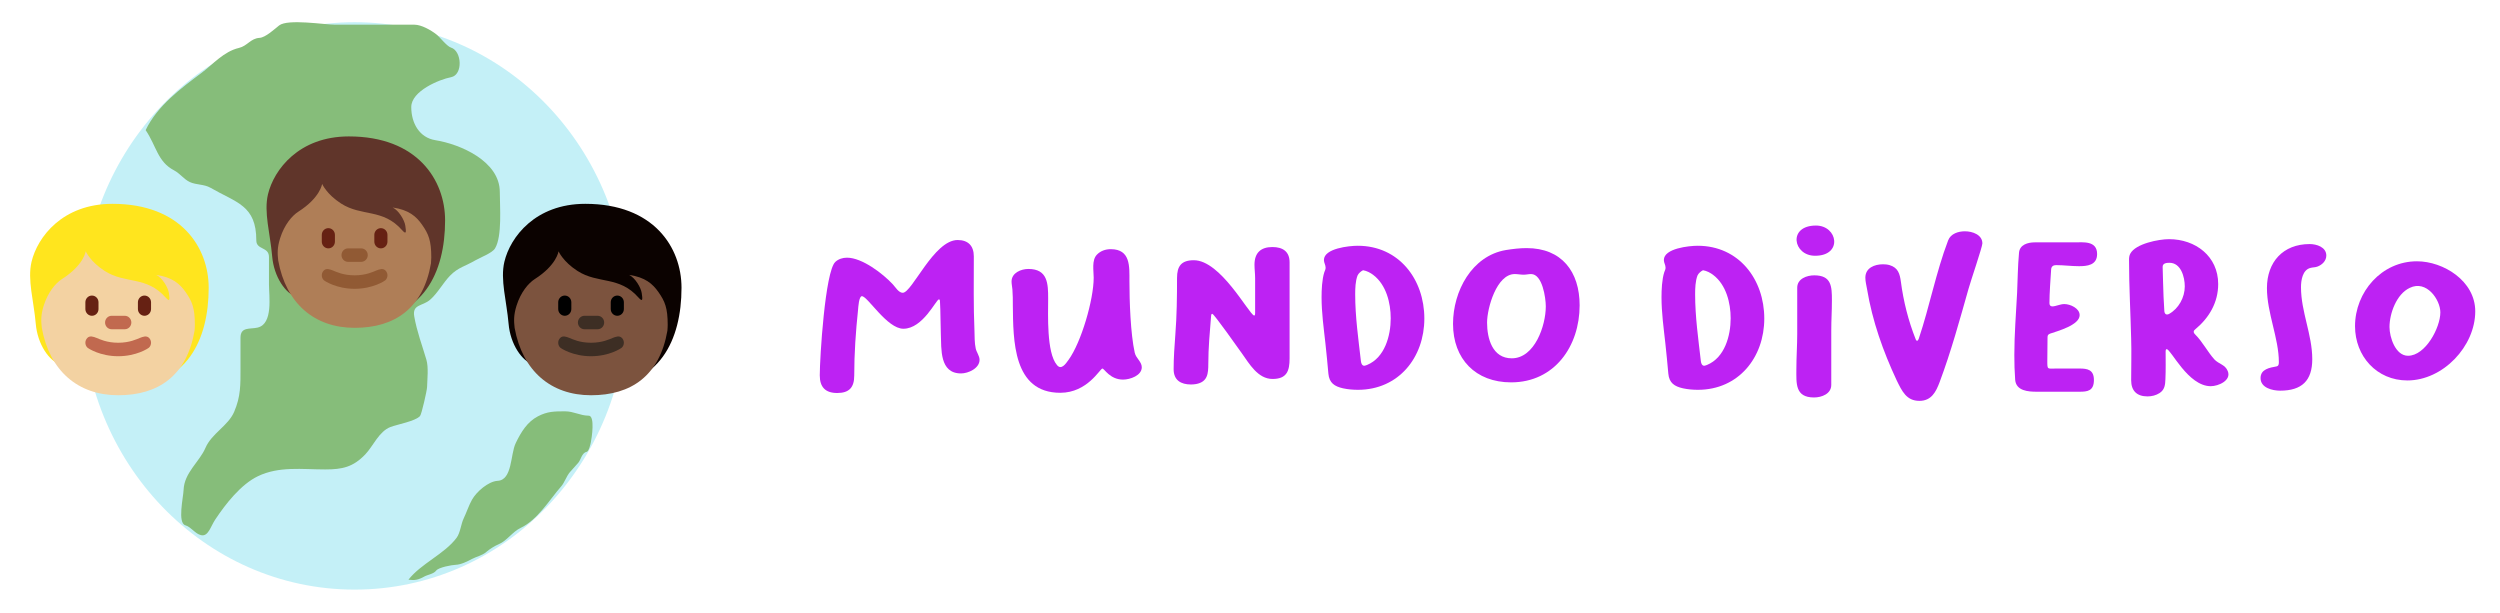 <svg width="404" height="99" viewBox="0 0 404 99" fill="none" xmlns="http://www.w3.org/2000/svg">
<g filter="url(#filter0_d)">
<ellipse cx="57.307" cy="46" rx="44.004" ry="45.846" fill="#C4F0F7"/>
<path d="M23.537 17.591C25.283 20.17 25.448 22.699 28.135 24.098C29.081 24.591 29.711 25.538 30.69 25.991C31.705 26.461 32.988 26.316 34.012 26.908C38.202 29.334 41.421 29.722 41.421 35.426C41.421 36.962 43.465 36.425 43.465 38.088V42.495C43.465 44.418 44.173 48.914 41.62 49.505C40.39 49.79 38.866 49.341 38.866 51.132V55.923C38.866 58.788 38.911 60.61 37.844 63.11C36.878 65.377 34.194 66.609 33.189 68.967C32.245 71.178 29.771 72.948 29.668 75.74C29.624 76.939 28.658 81.063 29.952 81.448C30.889 81.727 31.531 82.826 32.479 83.045C33.659 83.319 34.012 81.685 34.778 80.531C36.468 77.988 38.928 74.843 41.677 73.522C45.1 71.875 48.835 72.427 52.55 72.427C55.322 72.427 57.056 72.05 59.022 70.002C60.304 68.667 61.239 66.274 63.11 65.565C64.209 65.149 67.153 64.623 67.879 63.791C68.133 63.5 68.999 59.679 69.015 59.117C69.052 57.806 69.272 55.935 68.901 54.681C68.199 52.302 67.367 50.131 66.943 47.701C66.594 45.704 68.278 46.069 69.498 45.009C70.734 43.936 71.571 42.316 72.706 41.135C74.025 39.761 75.305 39.536 76.793 38.65C77.594 38.174 79.536 37.474 80.001 36.698C81.174 34.743 80.768 29.947 80.768 27.588C80.768 22.608 74.362 19.861 70.349 19.218C67.793 18.809 66.46 16.49 66.46 13.865C66.46 11.266 71.019 9.396 72.876 9.044C74.866 8.667 74.63 4.775 72.876 4.252C72.225 4.059 71.096 2.573 70.52 2.123C69.619 1.419 68.09 0.555 66.971 0.555H54.168C52.441 0.555 46.513 -0.421 45.112 0.674C44.36 1.261 42.917 2.628 41.932 2.685C40.5 2.768 39.96 3.999 38.611 4.311C36.167 4.877 34.39 6.977 32.621 8.304C29.275 10.814 25.444 13.617 23.537 17.591Z" fill="#86BD7A"/>
<path d="M66.005 90.246C68.019 87.654 71.831 86.091 73.778 83.484C74.397 82.655 74.481 81.278 74.926 80.351C75.396 79.372 75.748 78.26 76.273 77.322C77.002 76.021 78.917 74.35 80.416 74.267C82.814 74.136 82.465 69.997 83.336 68.183C84.212 66.358 85.216 64.734 86.929 63.842C88.454 63.047 89.566 63.035 91.309 63.035C92.73 63.035 93.766 63.737 95.127 63.737C96.189 63.737 95.62 67.391 95.476 68.067C95.404 68.407 95.168 69.514 94.79 69.587C94.014 69.739 93.863 70.891 93.442 71.355C92.975 71.871 92.56 72.318 92.095 72.863C91.532 73.523 91.235 74.535 90.697 75.151C88.76 77.372 86.884 80.57 84.134 81.872C82.824 82.493 81.903 83.964 80.591 84.511C79.969 84.77 79.118 85.296 78.619 85.733C77.894 86.37 77.079 86.458 76.248 86.903C75.501 87.304 74.506 87.805 73.628 87.839C72.975 87.864 70.862 88.259 70.484 88.775C70.082 89.323 69.089 89.429 68.512 89.763C67.207 90.519 66.517 90.246 66.005 90.246Z" fill="#86BD7A"/>
</g>
<g filter="url(#filter1_d)">
<path d="M18.168 32.079C10.098 32.079 6.047 37.457 5.1 41.435C4.407 44.346 5.458 47.746 5.779 51.465C6.062 54.766 7.936 57.537 9.857 58.098C12.619 61.676 15.556 61.522 20.487 61.522C30.116 61.522 33.723 54.134 33.723 45.641C33.722 39.148 29.263 32.079 18.168 32.079Z" fill="#FFE51E"/>
</g>
<g filter="url(#filter2_d)">
<path d="M29.99 46.334C29.058 45.01 27.865 43.944 25.25 43.566C26.231 44.027 27.17 45.621 27.293 46.502C27.416 47.383 27.538 48.096 26.762 47.216C23.652 43.687 20.265 45.076 16.91 42.922C14.566 41.416 13.851 39.75 13.851 39.75C13.851 39.75 13.566 41.973 10.011 44.239C8.98 44.895 7.751 46.357 7.069 48.516C6.578 50.068 6.633 51.03 6.754 52.122C8.008 59.083 12.615 63.013 19.102 63.013C25.583 63.013 30.184 59.867 31.442 52.584C31.466 52.27 31.49 51.957 31.49 51.637C31.49 48.913 31.052 47.844 29.99 46.334Z" fill="#F3D2A2"/>
</g>
<path d="M24.098 54.617C23.687 54.195 23.111 54.408 22.608 54.606C22.105 54.805 20.959 55.387 19.102 55.387C17.245 55.387 16.1 54.805 15.597 54.606C15.094 54.407 14.518 54.195 14.107 54.617C14.008 54.718 13.93 54.838 13.877 54.97C13.823 55.102 13.796 55.244 13.796 55.387C13.796 55.53 13.823 55.672 13.877 55.804C13.93 55.936 14.008 56.056 14.107 56.157C14.247 56.302 16.162 57.566 19.102 57.566C22.043 57.566 23.957 56.302 24.098 56.157C24.196 56.056 24.274 55.936 24.328 55.804C24.381 55.672 24.409 55.53 24.409 55.387C24.409 55.244 24.381 55.102 24.328 54.97C24.274 54.838 24.196 54.718 24.098 54.617ZM20.164 53.208H18.041C17.76 53.208 17.49 53.094 17.291 52.889C17.092 52.685 16.98 52.408 16.98 52.119C16.98 51.83 17.092 51.553 17.291 51.349C17.49 51.145 17.76 51.03 18.041 51.03H20.164C20.445 51.03 20.715 51.145 20.914 51.349C21.113 51.553 21.225 51.83 21.225 52.119C21.225 52.408 21.113 52.685 20.914 52.889C20.715 53.094 20.445 53.208 20.164 53.208Z" fill="#C1694F"/>
<path d="M14.857 51.03C14.576 51.03 14.306 50.915 14.107 50.711C13.908 50.506 13.796 50.229 13.796 49.94V48.851C13.796 48.562 13.908 48.285 14.107 48.081C14.306 47.876 14.576 47.762 14.857 47.762C15.139 47.762 15.409 47.876 15.608 48.081C15.807 48.285 15.919 48.562 15.919 48.851V49.94C15.919 50.229 15.807 50.506 15.608 50.711C15.409 50.915 15.139 51.03 14.857 51.03ZM23.347 51.03C23.066 51.03 22.796 50.915 22.597 50.711C22.398 50.506 22.286 50.229 22.286 49.94V48.851C22.286 48.562 22.398 48.285 22.597 48.081C22.796 47.876 23.066 47.762 23.347 47.762C23.629 47.762 23.899 47.876 24.098 48.081C24.297 48.285 24.409 48.562 24.409 48.851V49.94C24.409 50.229 24.297 50.506 24.098 50.711C23.899 50.915 23.629 51.03 23.347 51.03Z" fill="#662113"/>
<g filter="url(#filter3_d)">
<path d="M56.372 21.186C48.302 21.186 44.252 26.564 43.305 30.541C42.612 33.453 43.663 36.853 43.983 40.572C44.267 43.873 46.141 46.644 48.062 47.205C50.824 50.782 53.76 50.629 58.692 50.629C68.321 50.629 71.928 43.241 71.928 34.747C71.927 28.254 67.467 21.186 56.372 21.186Z" fill="#60352A"/>
</g>
<g filter="url(#filter4_d)">
<path d="M68.194 35.441C67.263 34.116 66.07 33.051 63.455 32.673C64.435 33.134 65.375 34.727 65.498 35.609C65.621 36.49 65.743 37.202 64.967 36.322C61.857 32.794 58.47 34.183 55.114 32.028C52.77 30.523 52.056 28.857 52.056 28.857C52.056 28.857 51.77 31.079 48.215 33.345C47.185 34.002 45.956 35.464 45.274 37.623C44.782 39.174 44.837 40.136 44.958 41.229C46.213 48.19 50.82 52.119 57.307 52.119C63.788 52.119 68.388 48.974 69.647 41.691C69.671 41.377 69.695 41.063 69.695 40.744C69.695 38.02 69.257 36.951 68.194 35.441Z" fill="#AF7E57"/>
</g>
<path d="M62.302 43.723C61.892 43.302 61.315 43.514 60.812 43.712C60.309 43.912 59.164 44.493 57.307 44.493C55.45 44.493 54.305 43.912 53.802 43.712C53.299 43.513 52.722 43.302 52.312 43.723C52.213 43.824 52.135 43.944 52.081 44.077C52.028 44.209 52.001 44.35 52.001 44.493C52.001 44.636 52.028 44.778 52.081 44.91C52.135 45.042 52.213 45.163 52.312 45.264C52.452 45.408 54.366 46.672 57.307 46.672C60.248 46.672 62.162 45.408 62.302 45.264C62.401 45.163 62.479 45.042 62.533 44.91C62.586 44.778 62.614 44.636 62.614 44.493C62.614 44.35 62.586 44.209 62.533 44.077C62.479 43.944 62.401 43.824 62.302 43.723ZM58.368 42.315H56.246C55.964 42.315 55.694 42.2 55.495 41.996C55.296 41.791 55.185 41.514 55.185 41.225C55.185 40.937 55.296 40.659 55.495 40.455C55.694 40.251 55.964 40.136 56.246 40.136H58.368C58.65 40.136 58.92 40.251 59.119 40.455C59.318 40.659 59.429 40.937 59.429 41.225C59.429 41.514 59.318 41.791 59.119 41.996C58.92 42.2 58.65 42.315 58.368 42.315Z" fill="#915A34"/>
<path d="M53.062 40.136C52.781 40.136 52.511 40.022 52.312 39.817C52.113 39.613 52.001 39.336 52.001 39.047V37.958C52.001 37.669 52.113 37.392 52.312 37.187C52.511 36.983 52.781 36.868 53.062 36.868C53.344 36.868 53.614 36.983 53.812 37.187C54.011 37.392 54.123 37.669 54.123 37.958V39.047C54.123 39.336 54.011 39.613 53.812 39.817C53.614 40.022 53.344 40.136 53.062 40.136ZM61.552 40.136C61.271 40.136 61.001 40.022 60.802 39.817C60.603 39.613 60.491 39.336 60.491 39.047V37.958C60.491 37.669 60.603 37.392 60.802 37.187C61.001 36.983 61.271 36.868 61.552 36.868C61.834 36.868 62.103 36.983 62.302 37.187C62.502 37.392 62.613 37.669 62.613 37.958V39.047C62.613 39.336 62.502 39.613 62.302 39.817C62.103 40.022 61.834 40.136 61.552 40.136Z" fill="#662113"/>
<g filter="url(#filter5_d)">
<path d="M94.577 32.079C86.507 32.079 82.456 37.457 81.51 41.435C80.817 44.346 81.867 47.746 82.188 51.465C82.471 54.766 84.345 57.537 86.266 58.098C89.029 61.676 91.965 61.522 96.897 61.522C106.525 61.522 110.133 54.134 110.133 45.641C110.132 39.148 105.672 32.079 94.577 32.079Z" fill="#0B0200"/>
</g>
<g filter="url(#filter6_d)">
<path d="M106.399 46.334C105.467 45.01 104.275 43.944 101.66 43.566C102.64 44.027 103.579 45.621 103.703 46.502C103.826 47.383 103.948 48.096 103.172 47.216C100.061 43.687 96.675 45.076 93.319 42.922C90.975 41.416 90.261 39.75 90.261 39.75C90.261 39.75 89.975 41.973 86.42 44.239C85.39 44.895 84.161 46.357 83.478 48.516C82.987 50.068 83.042 51.03 83.163 52.122C84.418 59.083 89.025 63.013 95.512 63.013C101.993 63.013 106.593 59.867 107.852 52.584C107.875 52.27 107.9 51.957 107.9 51.637C107.9 48.913 107.461 47.844 106.399 46.334Z" fill="#7C533E"/>
</g>
<path d="M100.507 54.617C100.097 54.195 99.52 54.408 99.017 54.606C98.514 54.805 97.369 55.387 95.512 55.387C93.655 55.387 92.51 54.805 92.007 54.606C91.504 54.407 90.927 54.195 90.517 54.617C90.418 54.718 90.34 54.838 90.286 54.97C90.233 55.102 90.206 55.244 90.206 55.387C90.206 55.53 90.233 55.672 90.286 55.804C90.34 55.936 90.418 56.056 90.517 56.157C90.657 56.302 92.571 57.566 95.512 57.566C98.453 57.566 100.367 56.302 100.507 56.157C100.606 56.056 100.684 55.936 100.738 55.804C100.791 55.672 100.818 55.53 100.818 55.387C100.818 55.244 100.791 55.102 100.738 54.97C100.684 54.838 100.606 54.718 100.507 54.617ZM96.573 53.208H94.451C94.169 53.208 93.899 53.094 93.7 52.889C93.501 52.685 93.389 52.408 93.389 52.119C93.389 51.83 93.501 51.553 93.7 51.349C93.899 51.145 94.169 51.03 94.451 51.03H96.573C96.855 51.03 97.125 51.145 97.324 51.349C97.523 51.553 97.635 51.83 97.635 52.119C97.635 52.408 97.523 52.685 97.324 52.889C97.125 53.094 96.855 53.208 96.573 53.208Z" fill="#3D2E24"/>
<path d="M91.267 51.03C90.985 51.03 90.715 50.915 90.516 50.711C90.317 50.506 90.206 50.229 90.206 49.94V48.851C90.206 48.562 90.317 48.285 90.516 48.081C90.715 47.876 90.985 47.762 91.267 47.762C91.548 47.762 91.818 47.876 92.017 48.081C92.216 48.285 92.328 48.562 92.328 48.851V49.94C92.328 50.229 92.216 50.506 92.017 50.711C91.818 50.915 91.548 51.03 91.267 51.03ZM99.757 51.03C99.475 51.03 99.205 50.915 99.006 50.711C98.807 50.506 98.695 50.229 98.695 49.94V48.851C98.695 48.562 98.807 48.285 99.006 48.081C99.205 47.876 99.475 47.762 99.757 47.762C100.038 47.762 100.308 47.876 100.507 48.081C100.706 48.285 100.818 48.562 100.818 48.851V49.94C100.818 50.229 100.706 50.506 100.507 50.711C100.308 50.915 100.038 51.03 99.757 51.03Z" fill="black"/>
<g filter="url(#filter7_d)">
<path d="M154.756 34.787C150.905 34.787 147.397 43.314 145.884 43.314C145.231 43.314 144.715 42.42 144.303 41.973C142.687 40.22 139.317 37.641 136.876 37.641C136.188 37.641 135.5 37.847 134.985 38.328C133.334 39.876 132.475 53.836 132.475 56.655C132.475 58.546 133.369 59.509 135.294 59.509C137.254 59.509 138.045 58.581 138.045 56.69C138.045 53.114 138.286 49.606 138.664 46.031C138.698 45.652 138.801 43.864 139.283 43.864C140.211 43.864 143.34 49.125 145.988 49.125C149.151 49.125 151.283 44.38 151.73 44.38C151.902 44.38 151.902 44.655 151.902 44.758C152.005 46.478 151.97 48.231 152.039 49.95C152.142 52.392 151.799 56.346 155.306 56.346C156.475 56.346 158.297 55.521 158.297 54.145C158.297 53.526 157.816 52.942 157.678 52.323C157.472 51.395 157.506 50.397 157.472 49.435C157.3 45.446 157.369 41.423 157.369 37.434C157.369 35.75 156.475 34.787 154.756 34.787Z" fill="#BD22F3"/>
<path d="M178.149 55.555C178.459 55.555 179.353 57.343 181.485 57.343C182.619 57.343 184.511 56.69 184.511 55.349C184.511 54.455 183.582 53.905 183.376 53.011C182.688 49.916 182.516 44.621 182.516 41.423C182.516 39.085 182.723 36.265 179.49 36.265C178.665 36.265 177.84 36.541 177.255 37.159C176.396 38.053 176.74 39.738 176.74 40.873C176.74 44.449 174.711 51.36 172.682 54.145C172.201 54.833 171.479 55.864 170.791 54.971C169.106 52.976 169.382 46.821 169.382 44.243C169.382 41.836 169.313 39.463 166.184 39.463C165.015 39.463 163.467 40.082 163.467 41.492C163.467 41.904 163.571 42.351 163.605 42.764C163.674 43.624 163.674 44.483 163.674 45.343C163.742 50.947 163.674 59.475 171.341 59.475C175.743 59.475 177.771 55.555 178.149 55.555Z" fill="#BD22F3"/>
<path d="M208.398 53.939V38.397C208.398 36.644 207.298 35.922 205.613 35.922C203.722 35.922 202.725 36.884 202.725 38.776C202.725 39.498 202.828 40.22 202.828 40.942V46.615C202.828 46.718 202.828 46.993 202.656 46.993C201.762 46.684 197.257 38.053 192.925 38.053C190.896 38.053 190.209 39.016 190.209 40.907C190.209 43.968 190.174 47.028 189.934 50.088C189.796 51.945 189.659 53.801 189.659 55.658C189.659 57.446 190.828 58.134 192.478 58.134C192.753 58.134 193.028 58.099 193.269 58.065C195.16 57.721 195.263 56.38 195.263 54.764C195.263 52.22 195.504 49.641 195.71 47.096C195.71 46.993 195.71 46.718 195.916 46.718C196.26 46.821 200.146 52.357 200.696 53.114C201.899 54.798 203.275 57.24 205.647 57.24C207.951 57.24 208.398 55.933 208.398 53.939Z" fill="#BD22F3"/>
<path d="M213.945 38.019C213.945 38.466 214.22 38.81 214.22 39.257C214.22 39.532 214.116 39.704 214.013 39.979C213.635 41.148 213.566 42.833 213.566 44.036C213.566 46.546 213.91 48.988 214.185 51.463C214.357 53.114 214.529 54.73 214.667 56.38C214.804 57.893 215.664 58.443 217.039 58.753C217.83 58.925 218.655 58.993 219.446 58.993C226.013 58.993 230.174 53.767 230.174 47.475C230.174 41.114 226.048 35.715 219.412 35.715C218.036 35.715 213.945 36.128 213.945 38.019ZM220.478 55.108C220.099 55.108 219.962 54.695 219.927 54.386C219.515 50.776 218.999 47.2 218.999 43.555C218.999 42.627 219.033 41.423 219.377 40.529C219.515 40.185 219.962 39.807 220.271 39.669C220.89 39.773 221.475 40.082 221.956 40.46C224.019 42.042 224.741 44.965 224.741 47.44C224.741 50.26 223.778 53.801 220.925 54.971C220.856 55.005 220.546 55.108 220.478 55.108Z" fill="#BD22F3"/>
<path d="M244.196 57.79C251.211 57.79 255.268 51.945 255.268 45.343C255.268 39.91 252.38 36.093 246.706 36.093C245.572 36.093 244.471 36.231 243.371 36.403C237.835 37.331 234.809 43.074 234.809 48.334C234.809 54.008 238.454 57.79 244.196 57.79ZM244.781 40.288C245.262 40.288 245.744 40.392 246.225 40.392C246.637 40.392 247.016 40.288 247.428 40.288C249.251 40.288 249.801 44.139 249.801 45.515C249.801 48.609 248.013 53.904 244.299 53.904C241.17 53.904 240.311 50.707 240.311 48.128C240.311 45.79 241.858 40.288 244.781 40.288Z" fill="#BD22F3"/>
<path d="M268.879 38.019C268.879 38.466 269.154 38.81 269.154 39.257C269.154 39.532 269.051 39.704 268.947 39.979C268.569 41.148 268.5 42.833 268.5 44.036C268.5 46.546 268.844 48.988 269.119 51.463C269.291 53.114 269.463 54.73 269.601 56.38C269.738 57.893 270.598 58.443 271.973 58.753C272.764 58.925 273.589 58.993 274.38 58.993C280.948 58.993 285.108 53.767 285.108 47.475C285.108 41.114 280.982 35.715 274.346 35.715C272.97 35.715 268.879 36.128 268.879 38.019ZM275.412 55.108C275.034 55.108 274.896 54.695 274.862 54.386C274.449 50.776 273.933 47.2 273.933 43.555C273.933 42.627 273.968 41.423 274.311 40.529C274.449 40.185 274.896 39.807 275.205 39.669C275.824 39.773 276.409 40.082 276.89 40.46C278.953 42.042 279.675 44.965 279.675 47.44C279.675 50.26 278.713 53.801 275.859 54.971C275.79 55.005 275.48 55.108 275.412 55.108Z" fill="#BD22F3"/>
<path d="M290.294 55.624C290.294 57.928 290.053 60.231 293.148 60.231C294.385 60.231 295.933 59.647 295.933 58.203V49.503C295.933 47.44 296.036 46.581 296.036 44.518C296.036 42.283 295.967 40.495 293.182 40.495C291.978 40.495 290.431 41.045 290.431 42.489V49.95C290.431 51.842 290.294 53.733 290.294 55.624ZM293.457 32.449C288.884 32.449 289.743 37.331 293.319 37.331C297.824 37.331 296.999 32.449 293.457 32.449Z" fill="#BD22F3"/>
<path d="M309.556 50.776C308.386 47.819 307.596 44.69 307.183 41.526C307.011 40.254 306.736 39.257 305.361 38.844C305.017 38.741 304.639 38.707 304.295 38.707C302.919 38.707 301.441 39.291 301.441 40.873C301.441 41.492 301.613 42.111 301.716 42.73C302.576 47.887 304.295 52.736 306.495 57.446C307.355 59.2 308.077 60.781 310.174 60.781C312.134 60.781 312.856 59.303 313.441 57.756C315.298 52.804 316.673 47.75 318.117 42.661C318.427 41.526 320.352 35.887 320.352 35.337C320.352 33.927 318.736 33.377 317.533 33.377C316.467 33.377 315.229 33.755 314.816 34.856C312.856 40.013 311.825 45.515 310.071 50.741C309.934 51.154 309.693 51.188 309.556 50.776Z" fill="#BD22F3"/>
<path d="M329.127 59.303H336.072C337.345 59.303 338.376 59.165 338.376 57.412C338.376 55.727 337.31 55.555 336.072 55.555H332.29C330.846 55.555 330.846 55.796 330.846 54.352C330.846 53.079 330.88 51.842 330.88 50.569C330.88 50.191 330.949 50.053 331.293 49.916C332.497 49.503 336.072 48.541 336.072 46.925C336.072 45.824 334.56 45.137 333.597 45.137C332.909 45.137 332.221 45.515 331.637 45.515C331.327 45.515 331.19 45.274 331.19 44.999C331.19 43.349 331.362 41.217 331.465 39.532C331.499 39.051 331.809 38.844 332.256 38.844C333.494 38.844 334.731 39.016 335.969 39.016C337.242 39.016 338.892 38.879 338.892 37.056C338.892 34.856 336.623 35.165 335.247 35.165C332.462 35.165 331.018 35.165 328.817 35.165C327.683 35.165 326.376 35.543 326.273 36.85C326.067 39.119 326.067 41.045 325.964 43.314C325.792 46.65 325.517 50.019 325.517 53.354C325.517 54.73 325.551 56.071 325.654 57.412C325.826 59.165 327.751 59.303 329.127 59.303Z" fill="#BD22F3"/>
<path d="M354.505 49.606C354.505 49.435 354.642 49.297 354.78 49.194C357.015 47.337 358.459 44.861 358.459 41.904C358.459 37.4 354.78 34.649 350.516 34.649C348.866 34.649 345.118 35.371 344.258 36.987C344.086 37.297 344.052 37.641 344.052 37.985C344.052 42.42 344.292 46.34 344.396 50.776C344.464 52.77 344.396 55.555 344.396 57.446C344.396 59.165 345.324 60.059 347.043 60.059C347.731 60.059 348.419 59.887 349.003 59.509C349.828 58.959 349.897 58.168 349.931 57.274C350 55.796 349.966 54.283 349.966 52.804C349.966 52.701 349.966 52.426 350.138 52.426C350.825 52.426 353.576 58.409 357.255 58.409C358.493 58.409 360.625 57.48 360.006 55.968C359.593 54.902 358.528 54.833 357.84 54.077C356.705 52.804 355.949 51.257 354.745 50.053C354.642 49.95 354.505 49.813 354.505 49.606ZM353.06 42.283C353.06 44.071 352.063 45.893 350.482 46.753C350.378 46.787 350.31 46.821 350.207 46.821C349.897 46.821 349.794 46.581 349.76 46.306C349.656 44.758 349.588 43.177 349.553 41.629L349.484 39.119C349.484 38.535 350.103 38.466 350.585 38.466C352.442 38.466 353.06 40.77 353.06 42.283Z" fill="#BD22F3"/>
<path d="M366.338 42.558C366.338 46.581 368.264 50.672 368.264 54.523C368.264 54.833 368.23 55.142 367.886 55.211C366.82 55.417 365.307 55.624 365.307 57.102C365.307 58.684 367.232 59.131 368.47 59.131C371.977 59.131 373.662 57.515 373.662 54.042C373.662 50.088 371.84 46.374 371.84 42.42C371.84 41.32 372.081 39.601 373.387 39.291C373.765 39.188 374.109 39.222 374.487 39.085C375.244 38.81 375.932 38.157 375.932 37.297C375.932 35.922 374.35 35.44 373.25 35.44C368.917 35.44 366.338 38.363 366.338 42.558Z" fill="#BD22F3"/>
<path d="M390.579 38.225C384.871 38.225 380.573 43.177 380.573 48.712C380.573 53.561 384.08 57.48 389.031 57.48C394.774 57.48 400 51.979 400 46.306C400 41.389 394.842 38.225 390.579 38.225ZM389.135 53.492C387.106 53.492 386.143 50.501 386.143 48.85C386.143 46.65 387.278 43.52 389.41 42.523C392.126 41.182 394.361 44.449 394.361 46.478C394.361 48.953 391.954 53.492 389.135 53.492Z" fill="#BD22F3"/>
</g>
<defs>
<filter id="filter0_d" x="9.869" y="0.154" width="94.877" height="98.561" filterUnits="userSpaceOnUse" color-interpolation-filters="sRGB">
<feFlood flood-opacity="0" result="BackgroundImageFix"/>
<feColorMatrix in="SourceAlpha" type="matrix" values="0 0 0 0 0 0 0 0 0 0 0 0 0 0 0 0 0 0 127 0"/>
<feOffset dy="3.435"/>
<feGaussianBlur stdDeviation="1.717"/>
<feColorMatrix type="matrix" values="0 0 0 0 0 0 0 0 0 0 0 0 0 0 0 0 0 0 0.2 0"/>
<feBlend mode="normal" in2="BackgroundImageFix" result="effect1_dropShadow"/>
<feBlend mode="normal" in="SourceGraphic" in2="effect1_dropShadow" result="shape"/>
</filter>
<filter id="filter1_d" x="4.01" y="32.079" width="30.572" height="31.162" filterUnits="userSpaceOnUse" color-interpolation-filters="sRGB">
<feFlood flood-opacity="0" result="BackgroundImageFix"/>
<feColorMatrix in="SourceAlpha" type="matrix" values="0 0 0 0 0 0 0 0 0 0 0 0 0 0 0 0 0 0 127 0"/>
<feOffset dy="0.859"/>
<feGaussianBlur stdDeviation="0.429"/>
<feColorMatrix type="matrix" values="0 0 0 0 0 0 0 0 0 0 0 0 0 0 0 0 0 0 0.15 0"/>
<feBlend mode="normal" in2="BackgroundImageFix" result="effect1_dropShadow"/>
<feBlend mode="normal" in="SourceGraphic" in2="effect1_dropShadow" result="shape"/>
</filter>
<filter id="filter2_d" x="5.812" y="39.75" width="26.537" height="24.98" filterUnits="userSpaceOnUse" color-interpolation-filters="sRGB">
<feFlood flood-opacity="0" result="BackgroundImageFix"/>
<feColorMatrix in="SourceAlpha" type="matrix" values="0 0 0 0 0 0 0 0 0 0 0 0 0 0 0 0 0 0 127 0"/>
<feOffset dy="0.859"/>
<feGaussianBlur stdDeviation="0.429"/>
<feColorMatrix type="matrix" values="0 0 0 0 0 0 0 0 0 0 0 0 0 0 0 0 0 0 0.15 0"/>
<feBlend mode="normal" in2="BackgroundImageFix" result="effect1_dropShadow"/>
<feBlend mode="normal" in="SourceGraphic" in2="effect1_dropShadow" result="shape"/>
</filter>
<filter id="filter3_d" x="42.214" y="21.186" width="30.572" height="31.162" filterUnits="userSpaceOnUse" color-interpolation-filters="sRGB">
<feFlood flood-opacity="0" result="BackgroundImageFix"/>
<feColorMatrix in="SourceAlpha" type="matrix" values="0 0 0 0 0 0 0 0 0 0 0 0 0 0 0 0 0 0 127 0"/>
<feOffset dy="0.859"/>
<feGaussianBlur stdDeviation="0.429"/>
<feColorMatrix type="matrix" values="0 0 0 0 0 0 0 0 0 0 0 0 0 0 0 0 0 0 0.15 0"/>
<feBlend mode="normal" in2="BackgroundImageFix" result="effect1_dropShadow"/>
<feBlend mode="normal" in="SourceGraphic" in2="effect1_dropShadow" result="shape"/>
</filter>
<filter id="filter4_d" x="44.017" y="28.857" width="26.537" height="24.98" filterUnits="userSpaceOnUse" color-interpolation-filters="sRGB">
<feFlood flood-opacity="0" result="BackgroundImageFix"/>
<feColorMatrix in="SourceAlpha" type="matrix" values="0 0 0 0 0 0 0 0 0 0 0 0 0 0 0 0 0 0 127 0"/>
<feOffset dy="0.859"/>
<feGaussianBlur stdDeviation="0.429"/>
<feColorMatrix type="matrix" values="0 0 0 0 0 0 0 0 0 0 0 0 0 0 0 0 0 0 0.15 0"/>
<feBlend mode="normal" in2="BackgroundImageFix" result="effect1_dropShadow"/>
<feBlend mode="normal" in="SourceGraphic" in2="effect1_dropShadow" result="shape"/>
</filter>
<filter id="filter5_d" x="80.419" y="32.079" width="30.572" height="31.162" filterUnits="userSpaceOnUse" color-interpolation-filters="sRGB">
<feFlood flood-opacity="0" result="BackgroundImageFix"/>
<feColorMatrix in="SourceAlpha" type="matrix" values="0 0 0 0 0 0 0 0 0 0 0 0 0 0 0 0 0 0 127 0"/>
<feOffset dy="0.859"/>
<feGaussianBlur stdDeviation="0.429"/>
<feColorMatrix type="matrix" values="0 0 0 0 0 0 0 0 0 0 0 0 0 0 0 0 0 0 0.15 0"/>
<feBlend mode="normal" in2="BackgroundImageFix" result="effect1_dropShadow"/>
<feBlend mode="normal" in="SourceGraphic" in2="effect1_dropShadow" result="shape"/>
</filter>
<filter id="filter6_d" x="82.222" y="39.75" width="26.537" height="24.98" filterUnits="userSpaceOnUse" color-interpolation-filters="sRGB">
<feFlood flood-opacity="0" result="BackgroundImageFix"/>
<feColorMatrix in="SourceAlpha" type="matrix" values="0 0 0 0 0 0 0 0 0 0 0 0 0 0 0 0 0 0 127 0"/>
<feOffset dy="0.859"/>
<feGaussianBlur stdDeviation="0.429"/>
<feColorMatrix type="matrix" values="0 0 0 0 0 0 0 0 0 0 0 0 0 0 0 0 0 0 0.15 0"/>
<feBlend mode="normal" in2="BackgroundImageFix" result="effect1_dropShadow"/>
<feBlend mode="normal" in="SourceGraphic" in2="effect1_dropShadow" result="shape"/>
</filter>
<filter id="filter7_d" x="128.475" y="32.449" width="275.525" height="36.333" filterUnits="userSpaceOnUse" color-interpolation-filters="sRGB">
<feFlood flood-opacity="0" result="BackgroundImageFix"/>
<feColorMatrix in="SourceAlpha" type="matrix" values="0 0 0 0 0 0 0 0 0 0 0 0 0 0 0 0 0 0 127 0"/>
<feOffset dy="4"/>
<feGaussianBlur stdDeviation="2"/>
<feColorMatrix type="matrix" values="0 0 0 0 0 0 0 0 0 0 0 0 0 0 0 0 0 0 0.15 0"/>
<feBlend mode="normal" in2="BackgroundImageFix" result="effect1_dropShadow"/>
<feBlend mode="normal" in="SourceGraphic" in2="effect1_dropShadow" result="shape"/>
</filter>
</defs>
</svg>
